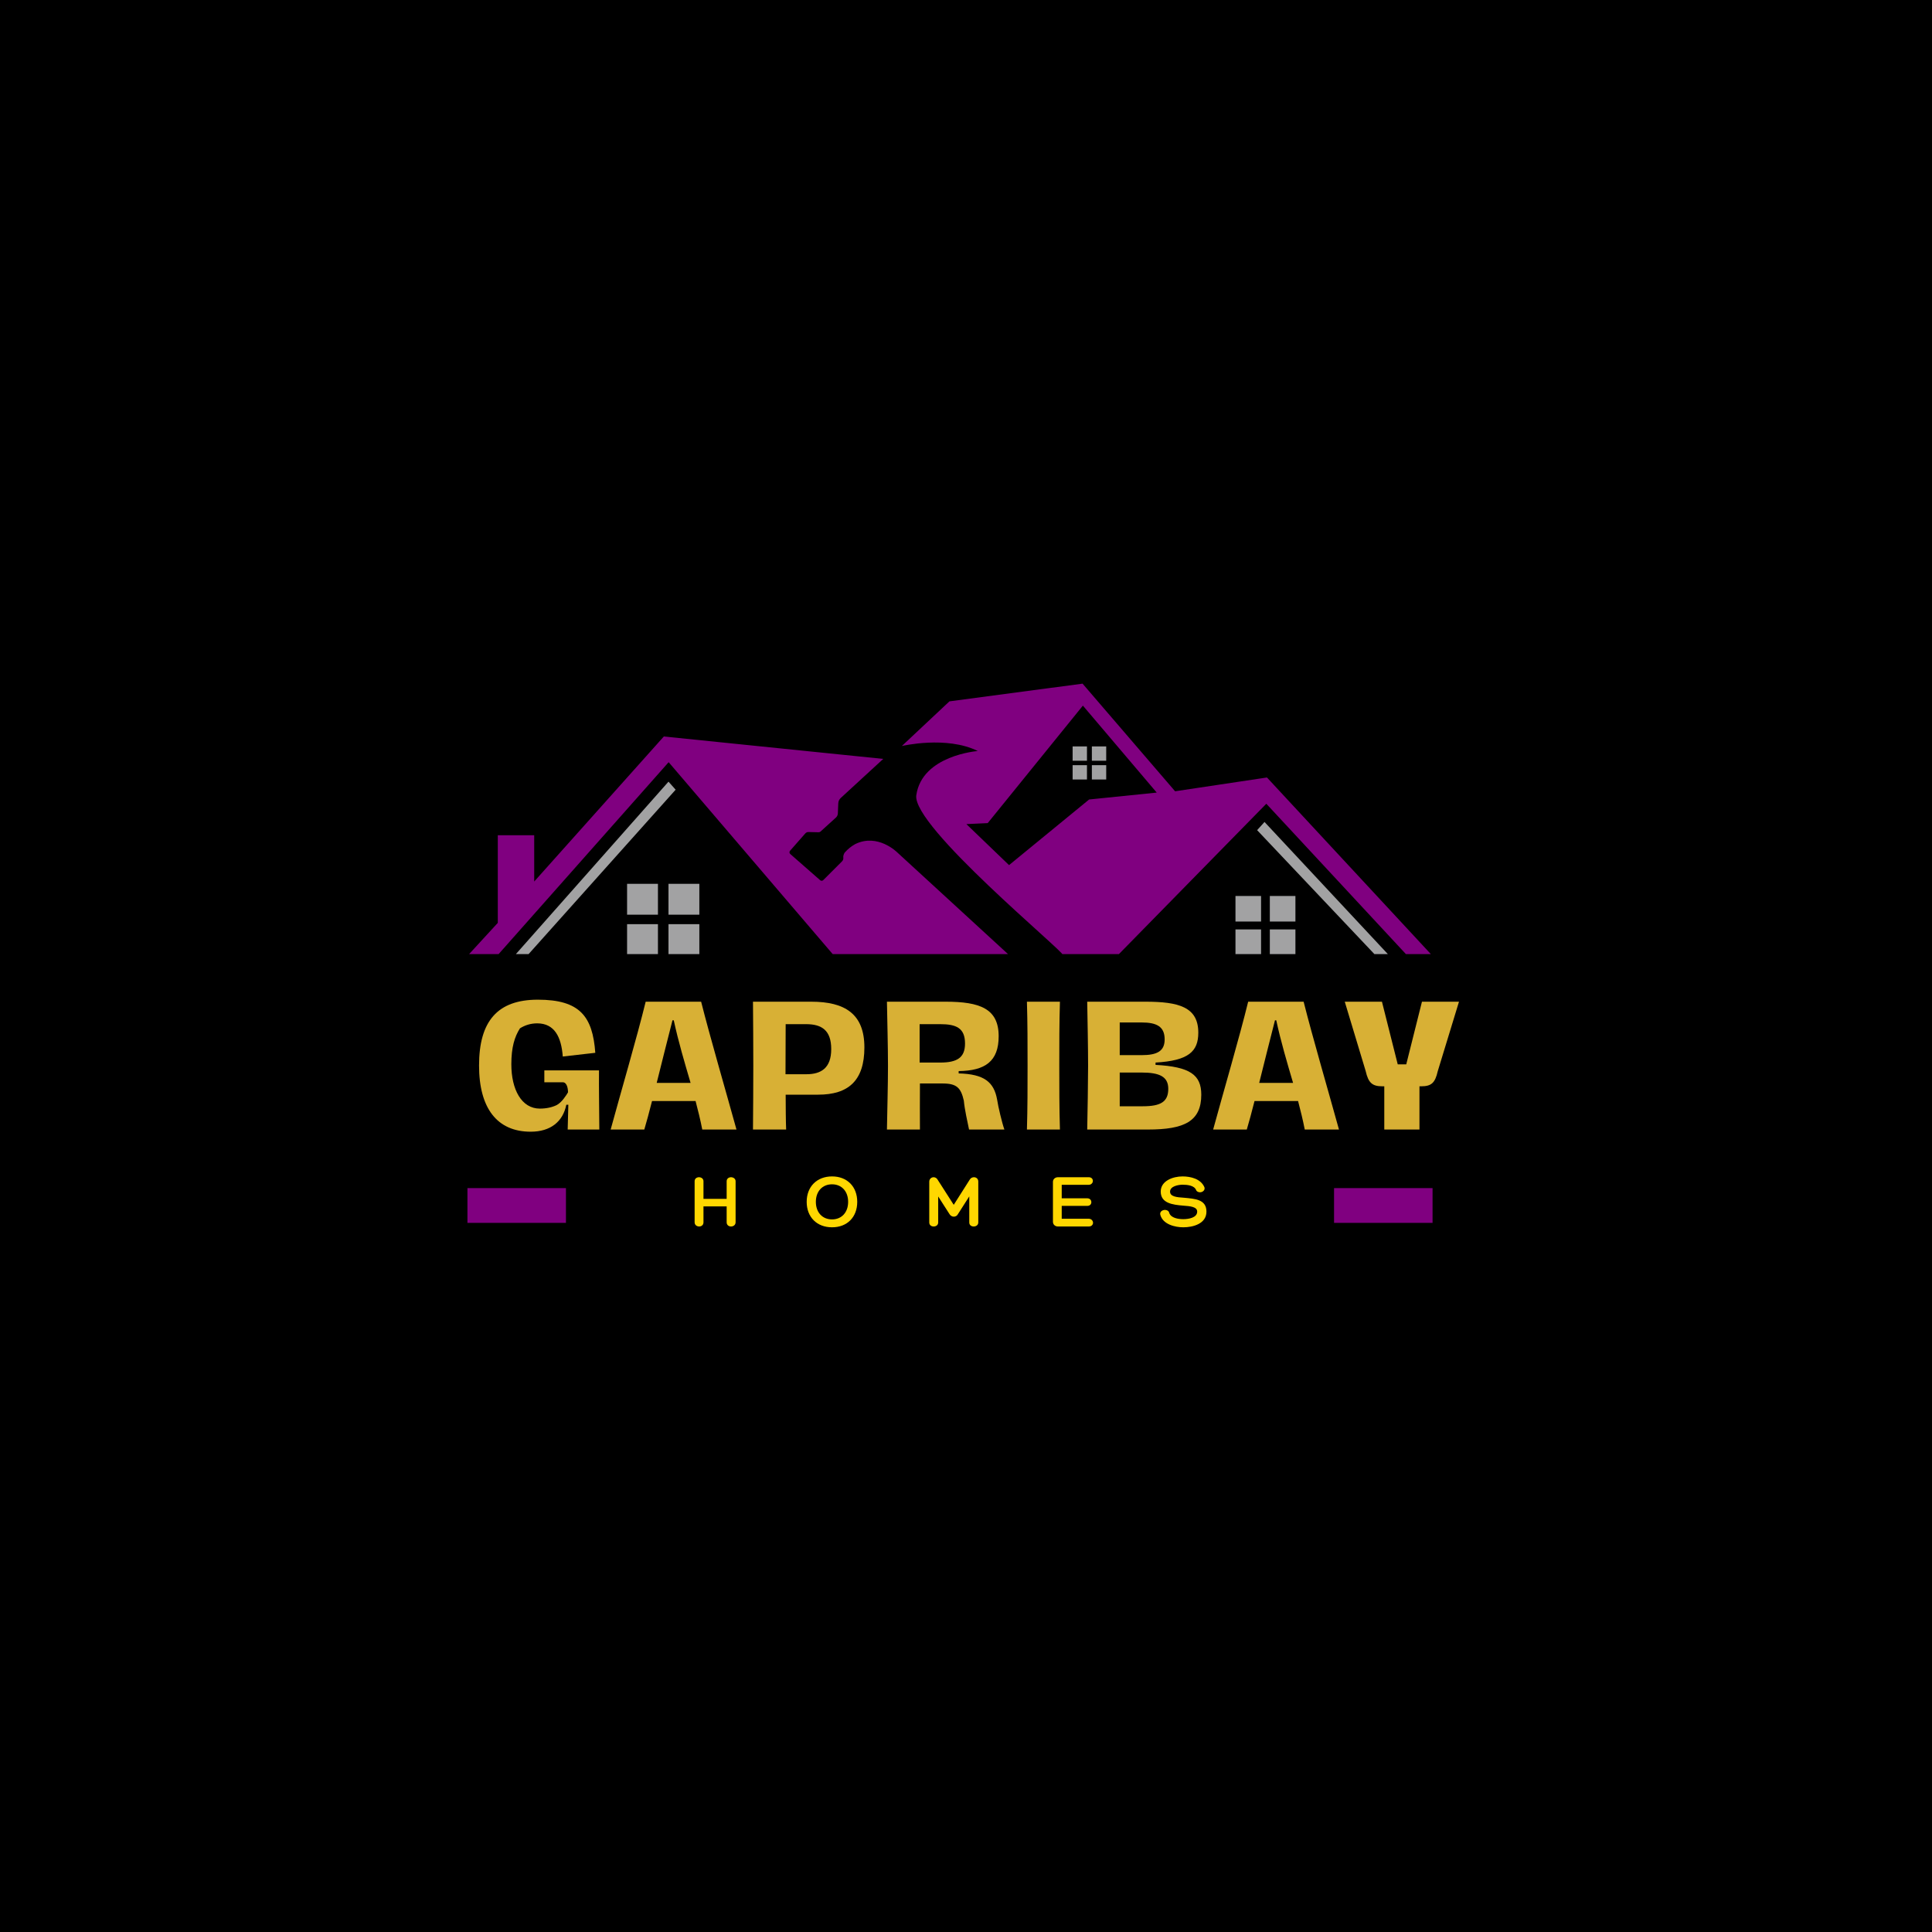<svg xmlns="http://www.w3.org/2000/svg" xmlns:xlink="http://www.w3.org/1999/xlink" width="500" zoomAndPan="magnify" viewBox="0 0 375 375" height="500" preserveAspectRatio="xMidYMid meet" version="1.0"><defs><g/><clipPath id="df7cbda1d6"><path d="M 90.73 132.695 L 278 132.695 L 278 185.195 L 90.73 185.195 Z M 90.73 132.695 " clip-rule="nonzero"/></clipPath><clipPath id="95c40251c9"><path d="M 99 144 L 270 144 L 270 185.195 L 99 185.195 Z M 99 144 " clip-rule="nonzero"/></clipPath></defs><rect x="-37.5" width="450" fill="#ffffff" y="-37.5" height="450" fill-opacity="1"/><rect x="-37.5" width="450" fill="#000000" y="-37.5" height="450" fill-opacity="1"/><g clip-path="url(#df7cbda1d6)"><path fill="#800080" d="M 171.441 147.301 L 163.18 154.895 C 162.895 155.16 162.727 155.523 162.711 155.914 L 162.625 157.898 C 162.613 158.195 162.484 158.477 162.262 158.68 L 159.262 161.406 C 159.16 161.496 159.027 161.547 158.895 161.543 L 156.93 161.496 C 156.691 161.488 156.465 161.586 156.309 161.766 L 153.348 165.133 C 153.184 165.316 153.203 165.598 153.387 165.758 L 159.188 170.844 C 159.363 171 159.629 170.992 159.797 170.824 L 163.445 167.176 C 163.625 166.992 163.719 166.742 163.688 166.488 C 163.617 165.914 163.977 165.465 163.977 165.465 C 164.645 164.734 165.188 164.297 165.984 163.844 C 170.379 161.676 174.137 165.434 174.137 165.434 L 195.855 185.371 L 161.781 185.371 L 129.785 147.941 L 96.621 185.371 L 90.887 185.371 L 96.621 179.129 L 96.621 162.125 L 103.688 162.125 L 103.688 171.105 L 128.848 142.953 Z M 277.895 185.371 L 273.055 185.371 L 245.793 156.008 L 217.004 185.371 L 206.301 185.371 C 206.617 184.742 176.977 160.387 177.852 154.352 C 178.977 146.578 189.785 145.773 189.785 145.773 C 183.711 142.758 175.051 144.797 175.051 144.797 L 184.285 136.133 L 210.125 132.695 L 228.086 153.586 L 245.918 150.91 Z M 224.52 153.84 L 210.188 136.961 L 191.715 159.766 L 187.574 159.957 L 195.855 167.918 L 211.398 155.18 Z M 224.52 153.84 " fill-opacity="1" fill-rule="nonzero"/></g><g clip-path="url(#95c40251c9)"><path fill="#a2a2a3" d="M 269.551 185.371 L 266.941 185.371 L 244.008 161.133 L 245.441 159.543 Z M 244.773 173.906 L 239.805 173.906 L 239.805 178.871 L 244.773 178.871 Z M 251.441 173.906 L 246.473 173.906 L 246.473 178.871 L 251.441 178.871 Z M 244.773 180.402 L 239.805 180.402 L 239.805 185.367 L 244.773 185.367 Z M 251.441 180.402 L 246.473 180.402 L 246.473 185.367 L 251.441 185.367 Z M 127.707 171.547 L 121.715 171.547 L 121.715 177.539 L 127.707 177.539 Z M 135.742 171.547 L 129.754 171.547 L 129.754 177.539 L 135.742 177.539 Z M 127.707 179.379 L 121.715 179.379 L 121.715 185.371 L 127.707 185.371 Z M 135.742 179.379 L 129.754 179.379 L 129.754 185.371 L 135.742 185.371 Z M 210.98 144.883 L 208.195 144.883 L 208.195 147.664 L 210.98 147.664 Z M 214.715 144.883 L 211.93 144.883 L 211.93 147.664 L 214.715 147.664 Z M 210.98 148.523 L 208.195 148.523 L 208.195 151.305 L 210.98 151.305 Z M 214.715 148.523 L 211.93 148.523 L 211.93 151.305 L 214.715 151.305 Z M 129.754 151.719 L 99.973 185.371 L 102.438 185.371 L 131.141 153.281 Z M 129.754 151.719 " fill-opacity="1" fill-rule="nonzero"/></g><g fill="#d8b035" fill-opacity="1"><g transform="translate(91.875, 219.241)"><g><path d="M 11.125 0.422 C 14.984 0.422 17.391 -1.531 18.047 -4.812 L 18.438 -4.812 L 18.312 0 L 24.453 0 C 24.422 -4.812 24.359 -7.875 24.391 -11.484 L 13.781 -11.484 L 13.781 -9.172 L 17.359 -9.172 C 18.109 -9.172 18.375 -8.125 18.375 -7.219 C 18.047 -6.672 17.203 -5.297 16.188 -4.75 C 15.312 -4.328 14.234 -4.062 12.906 -4.062 C 9.359 -4.062 7.375 -7.766 7.375 -12.656 C 7.375 -15.969 8 -17.984 9.047 -19.641 C 10.016 -20.25 11.125 -20.609 12.391 -20.609 C 15.766 -20.609 17.078 -17.953 17.359 -14.172 L 23.672 -14.891 C 23.156 -21.953 20.688 -25.203 12.516 -25.203 C 4.688 -25.203 1.109 -21.031 1.109 -12.422 C 1.109 -4.125 4.625 0.422 11.125 0.422 Z M 11.125 0.422 "/></g></g></g><g fill="#d8b035" fill-opacity="1"><g transform="translate(118.559, 219.241)"><g><path d="M 24.391 0 C 22.344 -7.406 19.219 -18.109 17.531 -24.812 L 6.766 -24.812 C 5.109 -18.016 1.891 -7.062 -0.031 0 L 6.5 0 C 6.922 -1.438 7.453 -3.344 8 -5.531 C 9.297 -5.531 10.625 -5.531 12.125 -5.531 L 16.453 -5.531 C 16.938 -3.672 17.391 -1.859 17.75 0 Z M 8.906 -9.047 C 9.859 -12.844 10.922 -17.141 11.969 -21.203 L 12.219 -21.203 C 13.109 -17.078 14.312 -13.031 15.484 -9.047 Z M 8.906 -9.047 "/></g></g></g><g fill="#d8b035" fill-opacity="1"><g transform="translate(144.106, 219.241)"><g><path d="M 2.047 0 L 8.484 0 C 8.422 -1.359 8.391 -4.578 8.391 -6.766 L 14.703 -6.766 C 20.547 -6.766 23.672 -9.469 23.672 -15.938 C 23.672 -22.406 19.938 -24.812 13.359 -24.812 L 2.047 -24.812 C 2.078 -20.906 2.109 -16.781 2.109 -12.391 C 2.109 -8 2.078 -3.906 2.047 0 Z M 8.359 -10.734 L 8.391 -20.453 L 12.359 -20.453 C 15.406 -20.453 17.234 -19.25 17.234 -15.609 C 17.234 -11.938 15.281 -10.734 12.422 -10.734 Z M 8.359 -10.734 "/></g></g></g><g fill="#d8b035" fill-opacity="1"><g transform="translate(170.107, 219.241)"><g><path d="M 2.047 0 L 8.453 0 C 8.453 -1.891 8.422 -6.672 8.453 -8.938 L 12.844 -8.938 C 15.578 -8.938 16.391 -8.125 16.969 -5.625 C 17.141 -3.797 17.656 -1.625 17.984 0 L 24.844 0 C 24.391 -1.266 23.609 -4.547 23.438 -5.781 C 22.828 -9.234 20.906 -10.766 15.969 -10.891 L 15.969 -11.344 C 21.109 -11.406 23.734 -13.234 23.734 -18.109 C 23.734 -23.469 20.094 -24.812 13.422 -24.812 L 2.047 -24.812 C 2.109 -21.141 2.25 -16.125 2.25 -12.359 C 2.25 -8.609 2.109 -3.734 2.047 0 Z M 8.391 -13 L 8.391 -20.453 L 12.391 -20.453 C 15.547 -20.453 17.203 -19.672 17.203 -16.688 C 17.203 -13.953 15.672 -13 12.391 -13 Z M 8.391 -13 "/></g></g></g><g fill="#d8b035" fill-opacity="1"><g transform="translate(197.279, 219.241)"><g><path d="M 2.047 0 L 8.453 0 C 8.328 -4.125 8.328 -8.266 8.328 -12.422 C 8.328 -16.547 8.328 -20.688 8.453 -24.812 L 2.047 -24.812 C 2.172 -20.641 2.172 -16.547 2.172 -12.391 C 2.172 -8.266 2.172 -4.125 2.047 0 Z M 2.047 0 "/></g></g></g><g fill="#d8b035" fill-opacity="1"><g transform="translate(208.98, 219.241)"><g><path d="M 2.047 0 L 13.859 0 C 20.906 0 24.188 -1.594 24.188 -6.766 C 24.188 -10.625 21.984 -12.188 15.312 -12.547 L 15.312 -13 C 21.719 -13.359 23.609 -15.156 23.609 -18.797 C 23.609 -23.797 19.797 -24.812 13.328 -24.812 L 2.047 -24.812 C 2.109 -21.422 2.219 -15.641 2.219 -12.391 C 2.219 -9.75 2.109 -2.562 2.047 0 Z M 8.359 -14.438 L 8.359 -20.781 L 12.609 -20.781 C 15.516 -20.781 17.078 -20 17.078 -17.5 C 17.078 -15.25 15.672 -14.438 12.609 -14.438 Z M 8.359 -4.516 L 8.359 -11.062 L 12.609 -11.062 C 16.062 -11.062 17.781 -10.281 17.781 -7.906 C 17.781 -5.391 16.328 -4.516 12.844 -4.516 Z M 8.359 -4.516 "/></g></g></g><g fill="#d8b035" fill-opacity="1"><g transform="translate(235.502, 219.241)"><g><path d="M 24.391 0 C 22.344 -7.406 19.219 -18.109 17.531 -24.812 L 6.766 -24.812 C 5.109 -18.016 1.891 -7.062 -0.031 0 L 6.5 0 C 6.922 -1.438 7.453 -3.344 8 -5.531 C 9.297 -5.531 10.625 -5.531 12.125 -5.531 L 16.453 -5.531 C 16.938 -3.672 17.391 -1.859 17.75 0 Z M 8.906 -9.047 C 9.859 -12.844 10.922 -17.141 11.969 -21.203 L 12.219 -21.203 C 13.109 -17.078 14.312 -13.031 15.484 -9.047 Z M 8.906 -9.047 "/></g></g></g><g fill="#d8b035" fill-opacity="1"><g transform="translate(261.048, 219.241)"><g><path d="M 7.641 0 L 14.469 0 L 14.469 -8.391 L 14.797 -8.391 C 16.781 -8.391 17.5 -9.047 18.016 -11.312 L 22.141 -24.812 L 14.953 -24.812 L 11.906 -12.656 L 10.25 -12.656 L 7.188 -24.812 L -0.031 -24.812 L 4.031 -11.344 C 4.547 -9.078 5.297 -8.391 7.25 -8.391 L 7.641 -8.391 Z M 7.641 0 "/></g></g></g><g fill="#ffd700" fill-opacity="1"><g transform="translate(133.982, 238.061)"><g><path d="M 7.906 -9.562 C 7.484 -9.562 7.062 -9.297 7.062 -8.781 L 7.062 -5.359 L 2.562 -5.359 L 2.562 -8.781 C 2.562 -9.297 2.125 -9.562 1.688 -9.562 C 1.25 -9.562 0.844 -9.297 0.844 -8.781 L 0.844 -0.812 C 0.844 -0.281 1.281 0 1.734 0 C 2.125 0 2.562 -0.25 2.562 -0.812 L 2.562 -3.906 L 7.062 -3.906 L 7.062 -0.812 C 7.062 -0.266 7.484 0 7.906 0 C 8.328 0 8.797 -0.266 8.797 -0.812 L 8.797 -8.781 C 8.797 -9.297 8.328 -9.562 7.906 -9.562 Z M 7.906 -9.562 "/></g></g></g><g fill="#ffd700" fill-opacity="1"><g transform="translate(156.249, 238.061)"><g><path d="M 10.141 -4.781 C 10.141 -7.734 8.188 -9.719 5.25 -9.719 C 2.312 -9.719 0.328 -7.734 0.328 -4.781 C 0.328 -1.812 2.312 0.156 5.25 0.156 C 8.188 0.156 10.141 -1.812 10.141 -4.781 Z M 5.25 -1.375 C 3.359 -1.375 2.109 -2.75 2.109 -4.781 C 2.109 -6.812 3.359 -8.188 5.25 -8.188 C 7.125 -8.188 8.375 -6.812 8.375 -4.781 C 8.375 -2.75 7.125 -1.375 5.25 -1.375 Z M 5.25 -1.375 "/></g></g></g><g fill="#ffd700" fill-opacity="1"><g transform="translate(179.447, 238.061)"><g><path d="M 1.766 -9.562 C 1.344 -9.562 0.922 -9.234 0.922 -8.703 L 0.922 -0.781 C 0.922 -0.25 1.344 0 1.781 0 C 2.203 0 2.656 -0.25 2.656 -0.781 L 2.656 -5.828 L 4.859 -2.391 C 5.031 -2.094 5.375 -1.906 5.672 -1.906 C 5.969 -1.906 6.297 -2.047 6.453 -2.344 L 8.688 -5.844 L 8.688 -0.781 C 8.688 -0.25 9.109 0 9.547 0 C 9.969 0 10.438 -0.25 10.438 -0.781 L 10.438 -8.719 C 10.438 -9.266 10.031 -9.562 9.594 -9.562 C 9.312 -9.562 9 -9.438 8.797 -9.125 L 5.672 -4.203 L 2.531 -9.109 C 2.359 -9.406 2.062 -9.562 1.766 -9.562 Z M 1.766 -9.562 "/></g></g></g><g fill="#ffd700" fill-opacity="1"><g transform="translate(203.501, 238.061)"><g><path d="M 7.828 -1.5 L 2.578 -1.5 L 2.578 -4 L 7.547 -4 C 8.078 -4 8.328 -4.359 8.328 -4.719 C 8.328 -5.094 8.062 -5.469 7.547 -5.469 L 2.578 -5.469 L 2.578 -8.094 L 7.828 -8.094 C 8.328 -8.094 8.625 -8.484 8.625 -8.844 C 8.625 -9.219 8.359 -9.562 7.828 -9.562 L 1.859 -9.562 C 1.266 -9.562 0.875 -9.156 0.875 -8.672 L 0.875 -0.906 C 0.875 -0.406 1.266 0 1.859 0 L 7.828 0 C 8.375 0 8.656 -0.359 8.656 -0.719 C 8.656 -1.094 8.344 -1.5 7.828 -1.5 Z M 7.828 -1.5 "/></g></g></g><g fill="#ffd700" fill-opacity="1"><g transform="translate(225.108, 238.061)"><g><path d="M 0.109 -2.266 C 0.609 -0.391 3 0.156 4.562 0.156 C 6.438 0.156 9.062 -0.516 9.062 -2.891 C 9.062 -5.281 6.812 -5.375 4.734 -5.578 C 3.266 -5.672 2 -5.797 2 -6.766 C 2 -7.828 3.625 -8.109 4.422 -8.109 C 5.344 -8.109 6.703 -7.984 7.062 -7.062 C 7.172 -6.781 7.5 -6.641 7.828 -6.641 C 8.328 -6.641 8.844 -7.062 8.672 -7.609 C 7.969 -9.266 5.969 -9.719 4.422 -9.719 C 2.531 -9.719 0.188 -8.844 0.188 -6.781 C 0.188 -4.5 2.516 -4.219 4.562 -4.047 C 5.906 -3.953 7.266 -3.828 7.266 -2.891 C 7.266 -1.703 5.609 -1.422 4.562 -1.422 C 3.562 -1.422 2.172 -1.656 1.844 -2.625 C 1.766 -3.016 1.406 -3.219 1.016 -3.219 C 0.5 -3.219 -0.047 -2.859 0.109 -2.266 Z M 0.109 -2.266 "/></g></g></g><path stroke-linecap="butt" transform="matrix(0.75, 0, -0, 0.75, 258.938, 230.61)" fill="none" stroke-linejoin="miter" d="M -0 4.499 L 25.495 4.499 " stroke="#800080" stroke-width="9" stroke-opacity="1" stroke-miterlimit="4"/><path stroke-linecap="butt" transform="matrix(0.75, 0, 0, 0.75, 90.729, 230.61)" fill="none" stroke-linejoin="miter" d="M 0.002 4.499 L 25.497 4.499 " stroke="#800080" stroke-width="9" stroke-opacity="1" stroke-miterlimit="4"/></svg>